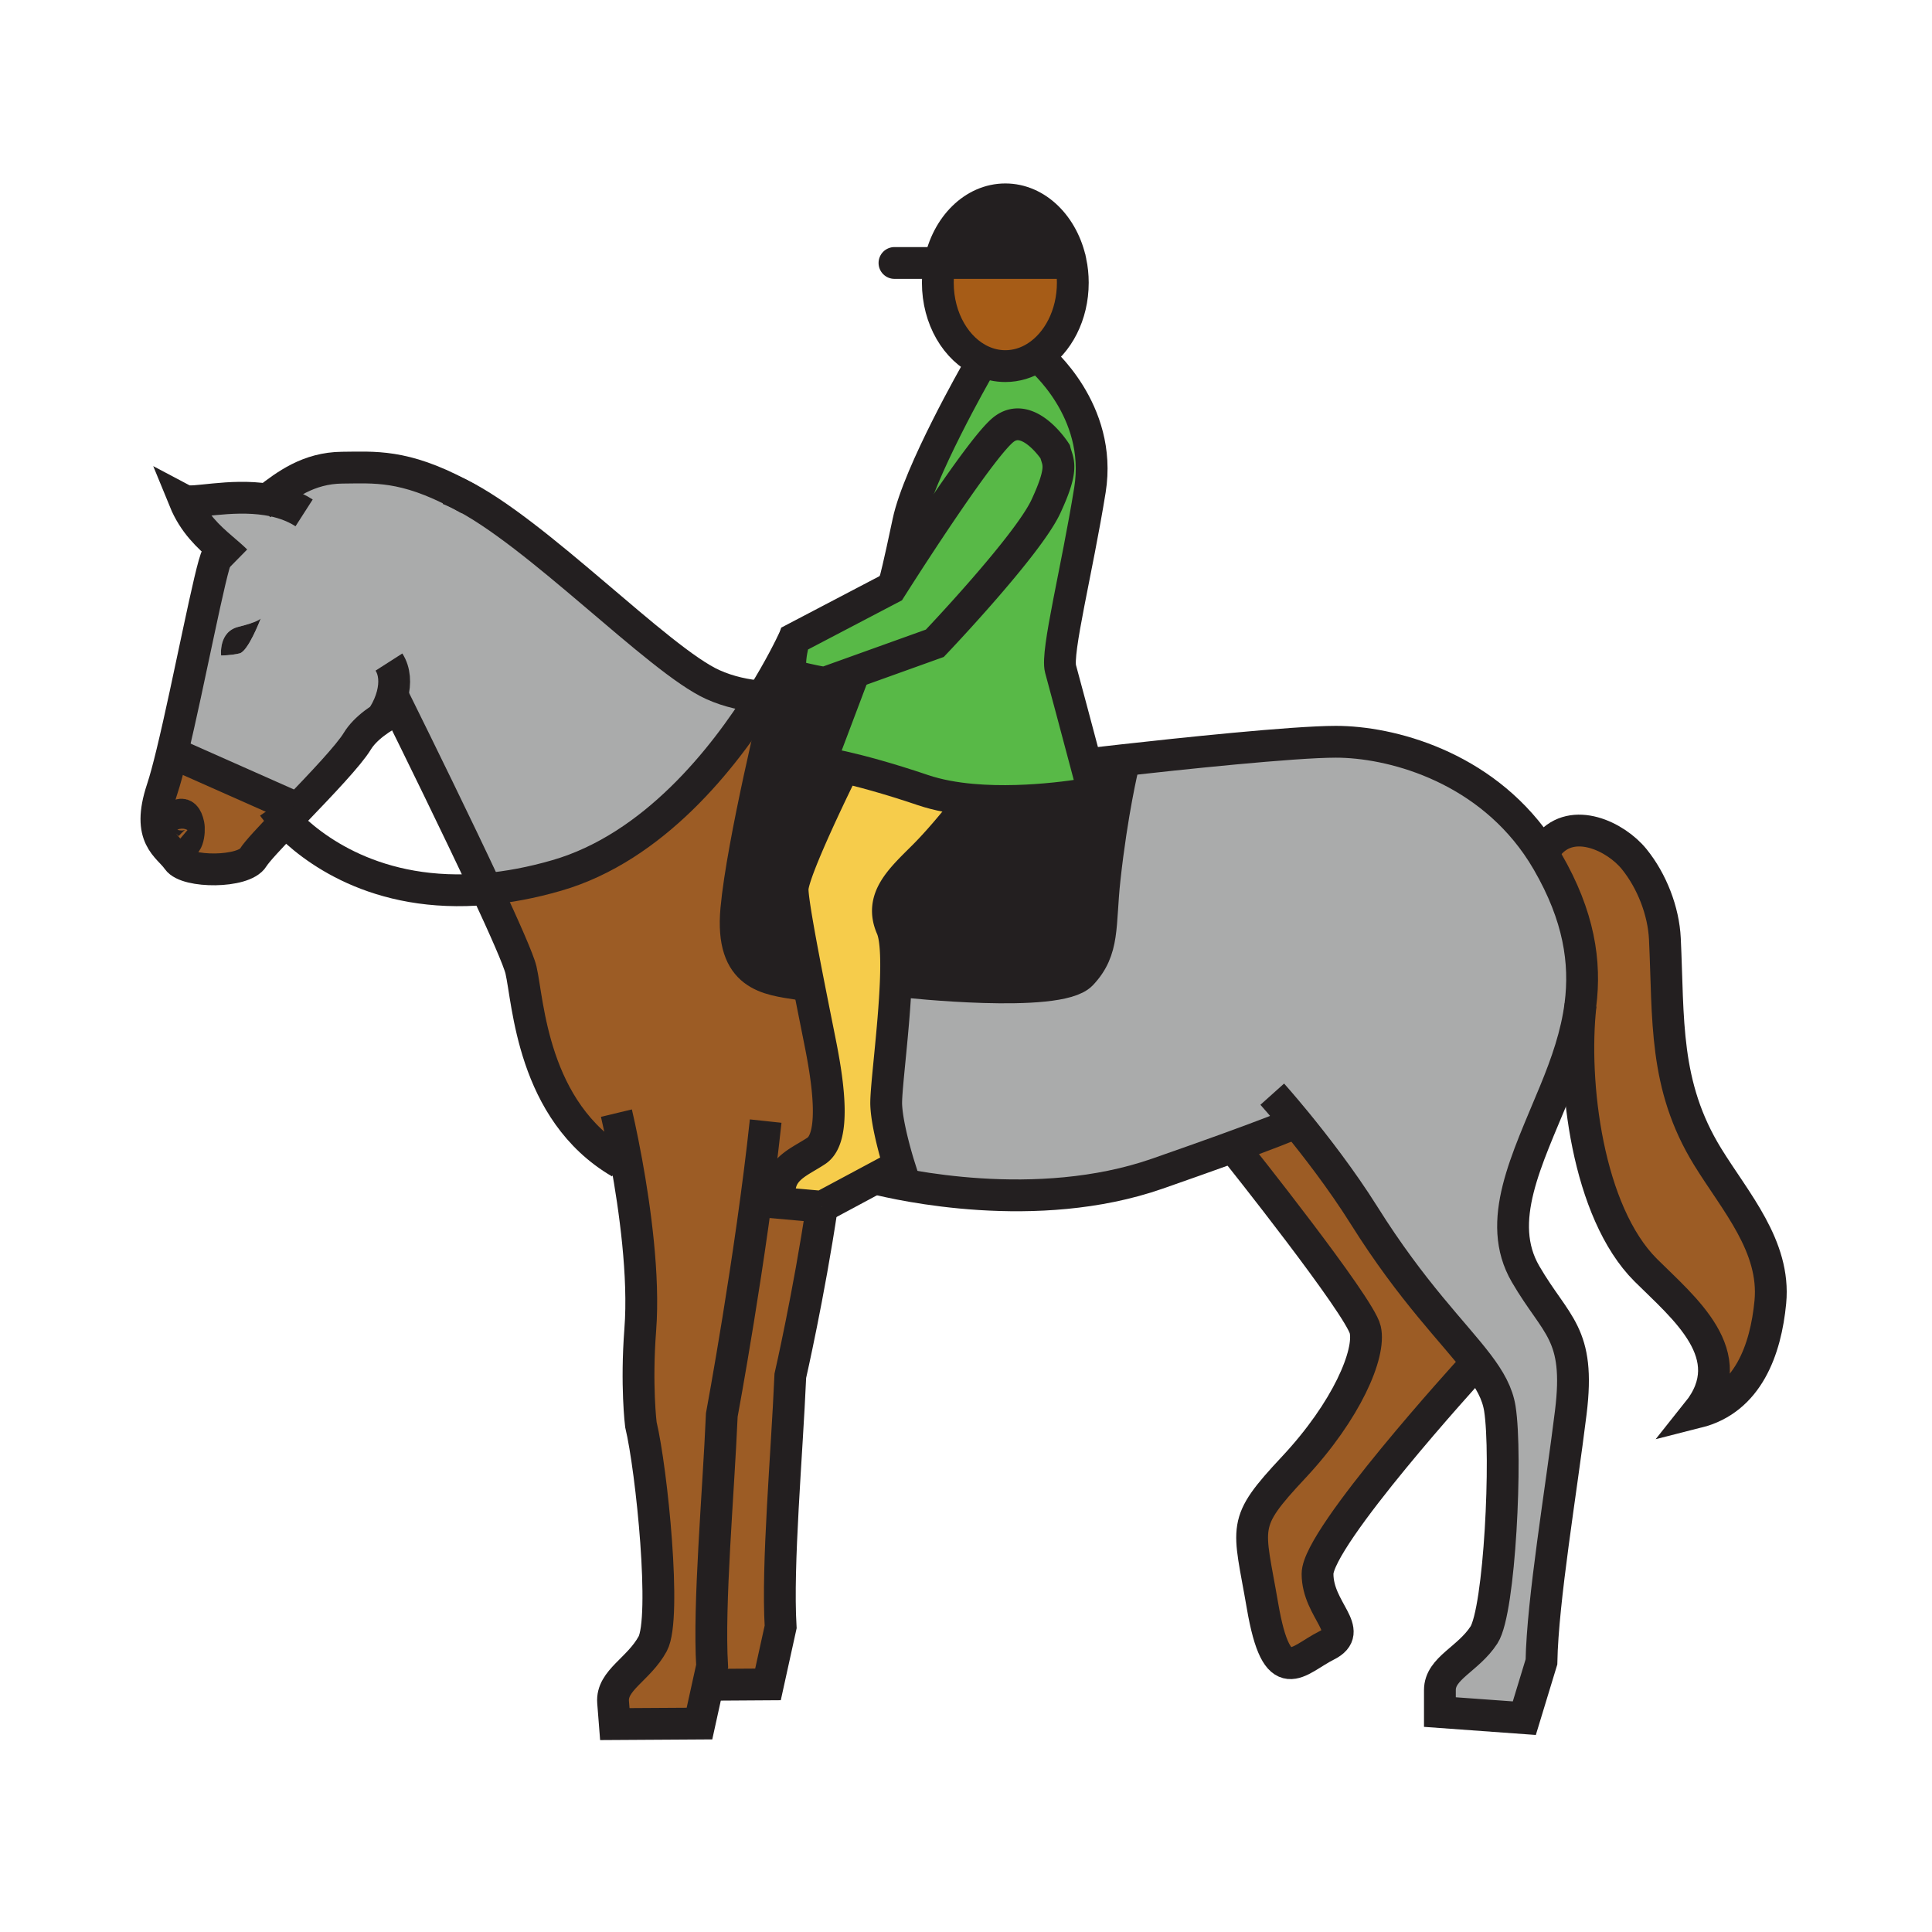 <?xml version="1.0"?><svg xmlns="http://www.w3.org/2000/svg" width="850.394" height="850.394" viewBox="0 0 850.394 850.394" overflow="visible"><path d="M427.9 352.01c-7.541-.67-14.99-1.98-21.67-4.24-15.88-5.37-27.65-8.45-35.21-10.17-6.66-1.5-10.03-1.95-10.03-1.95l14.95-39.58-.05-.15 35.59-12.78s40.8-42.82 48.88-60.19c8.08-17.37 5.25-19.39 4.04-24.23 0 0-11.71-18.18-22.62-9.7-9.55 7.44-40.48 55.44-48.01 67.26.3-1.01 1.76-6.31 6-26.46 4.6-21.83 30.3-66.65 30.3-66.65l2.229-4.25c3.181 1.44 6.62 2.23 10.21 2.23 4.87 0 9.471-1.45 13.521-4.02l1.5.39s27.88 23.02 22.22 58.16c-5.66 35.15-14.95 71.5-12.93 78.77 1.359 4.88 7.46 27.81 11.319 42.33l3.23 12.2s-27.279 5.36-53.469 3.03z" fill="#58b947"></path><path d="M393.77 256.28c7.53-11.82 38.46-59.82 48.01-67.26 10.91-8.48 22.62 9.7 22.62 9.7 1.21 4.84 4.04 6.86-4.04 24.23s-48.88 60.19-48.88 60.19l-35.59 12.78-11.67 4.19-.05.56c-4.31-.45-9.44-1.82-13.28-2.58-6.05-1.22-1.21-16.97-1.21-16.97l42.42-22.22s.6-.95 1.67-2.62z" fill="#58b947"></path><path d="M375.94 296.07l-14.95 39.58s3.37.45 10.03 1.95l-.33 1.69s-21.82 44.03-21.82 52.11c0 5.04 3.63 24.45 7.14 42.34l-4.44-.601c-13.46-2.159-30.16-3.229-27.47-32.86 2.7-29.62 18.31-93.17 18.31-93.17v-.18c13.35-.01 24.07-2.95 25.96-3.5l-.25-2.67c-1.17.11-2.51.06-3.95-.09l.05-.56 11.67-4.19.05.151z" fill="#231f20"></path><path d="M371.02 337.6c7.56 1.72 19.33 4.8 35.21 10.17 6.68 2.26 14.13 3.57 21.67 4.24-1.381 1.8-11.84 15.43-21.26 24.84-10.1 10.1-19.8 18.59-14.14 31.51 1.87 4.29 2.19 13.2 1.8 23.56-.8 20.87-4.49 47.65-4.22 54.4.4 10.1 5.65 26.66 5.65 26.66l-10.65 5.71-23.28 12.47-18.18-1.62c-2.82-14.54 7.27-17.37 15.76-23.021 8.48-5.659 5.25-29.09 2.02-45.649-1.22-6.21-3.28-16.4-5.39-27.13-3.51-17.89-7.14-37.3-7.14-42.34 0-8.08 21.82-52.11 21.82-52.11l.33-1.69z" fill="#f6cc4b"></path><path d="M493.98 334.63l.31 2.64s-4.85 19.93-8.08 49.55c-2.24 20.52 0 31.24-10.229 42.01-10.23 10.77-78.09 3.229-78.09 3.229l-3.59-.14c.39-10.36.07-19.27-1.8-23.56-5.66-12.92 4.04-21.41 14.14-31.51 9.42-9.41 19.879-23.04 21.26-24.84 26.189 2.33 53.47-3.03 53.47-3.03l-3.23-12.2 2.15-.59c-.001.001 5.329-.629 13.689-1.559z" fill="#231f20"></path><path d="M751.66 509.19c12.17 19.779 29.91 39.39 27.58 63.899-2.01 21.061-9.851 42.91-32.03 48.51 20.04-25.069-6.229-46-22.81-62.52-25.631-25.55-32.53-82.42-28.681-116.79l-.08-.01c2.4-18.75-.58-39.03-14.46-63-1.479-2.56-3.04-5-4.67-7.34l5.21-.2c10.58-12.56 29.471-3.62 37.601 6.44 7.75 9.58 12.91 22.76 13.5 35.09 1.68 35.351-.58 64.381 18.84 95.921zM650.55 600.45l-3.569 2.609S579.93 676.58 579.93 692.73c0 16.159 16.96 25.05 4.04 31.51-12.93 6.46-21.819 20.2-28.279-17.5-6.101-35.61-9.69-35.82 13.729-60.86 23.43-25.05 33.93-50.09 31.51-60.59-2.42-10.51-56.55-78.37-56.55-78.37l-5.479-.76c19.8-7.16 28.189-10.58 31.67-12.11 8.26 10.101 19.979 25.2 29.819 40.88 21.35 34.02 39.54 51.5 50.16 65.52zM335.47 306.66c2.37.19 4.69.27 6.94.27v.18s-15.61 63.55-18.31 93.17c-2.69 29.63 14.01 30.701 27.47 32.86l4.44.601c2.11 10.729 4.17 20.92 5.39 27.13 3.23 16.56 6.46 39.99-2.02 45.649-8.49 5.65-18.58 8.48-15.76 23.021l18.18 1.62c-5.76 38.7-13.93 74.42-13.93 74.42-1.54 35.24-5.88 83.12-4.26 110.54l-5.57 25.29-21.48.14-4.69-1.03-3.99 18.131-37.26.229-.76-9.66c-.76-9.66 11.29-14.399 17.43-25.68 6.14-11.29-.37-76.36-5.2-96.51 0 0-2.15-17.24-.27-41.74 1.83-23.7-2.42-53.71-6.05-73.66l-2.84.14c-38.77-22.619-40.39-71.09-43.62-84.829-1.03-4.371-7.26-18.46-15.26-35.63 9.55-.86 19.88-2.75 31.01-5.97 42.7-12.352 73.6-51.712 90.41-78.682zM75.74 331.35l53.39 23.69 1.4 1.44c-1.64 1.71-3.26 3.39-4.8 5.01-6.99 7.3-12.75 13.43-14.28 15.96-4.13 6.82-29.28 6.77-33.31.89-4.02-5.89-13.93-9.47-6.76-31.01 1.28-3.84 2.77-9.4 4.36-15.98z" fill="#9c5c25"></path><path d="M570.57 494.05c-3.48 1.53-11.87 4.95-31.67 12.11a2920.09 2920.09 0 0 1-29.521 10.46c-53.18 18.53-113.43 4.81-124.3 2.07l10.65-5.71s-5.25-16.561-5.65-26.66c-.27-6.75 3.42-33.53 4.22-54.4l3.59.14s67.86 7.54 78.09-3.229c10.229-10.77 7.989-21.49 10.229-42.01 3.23-29.62 8.08-49.55 8.08-49.55l-.31-2.64c24.52-2.74 75.149-8.13 94.02-8.13 23.74 0 64.03 10.41 88.51 45.44 1.63 2.34 3.19 4.78 4.67 7.34 13.88 23.97 16.86 44.25 14.46 63-1.699 13.26-6.1 25.76-11.229 38.25-12.391 30.17-26.38 57.1-12.92 80.25 13.46 23.16 24.229 25.85 19.92 60.859-4.3 35.011-12.391 82.4-12.92 109.87l-7.54 24.771-37.16-2.69v-9.689c0-9.69 12.38-13.471 19.39-24.24 7-10.76 10.23-79.17 7-99.641-1.06-6.71-4.439-12.729-9.63-19.569-10.62-14.021-28.81-31.5-50.16-65.521-9.839-15.681-21.559-30.781-29.819-40.881z" fill="#aaabab" class="aac-hair-fill"></path><path d="M471.27 115.28c.61 2.93.94 6 .94 9.17 0 14.25-6.58 26.61-16.18 32.68-4.05 2.57-8.65 4.02-13.521 4.02-3.59 0-7.029-.79-10.21-2.23-11.38-5.14-19.5-18.63-19.5-34.47 0-3 .29-5.91.85-8.7h54.74l2.881-.47z" fill="#a65c17" class="aac-skin-fill"></path><path d="M471.27 115.28l-2.88.47h-54.74c3.16-16.07 14.89-28 28.86-28 13.84 0 25.47 11.7 28.76 27.53z" fill="#231f20"></path><path d="M114.77 272.23c-.17.2-1.59 1.64-9.81 3.67-8.91 2.18-7.63 12.62-7.63 12.62s4.29.01 8.14-.93c3.73-.92 8.98-14.51 9.3-15.36zm87.45-54.82c33.68 16.48 87.64 73.13 111.51 83.91 7.12 3.22 14.64 4.77 21.74 5.34-16.81 26.97-47.71 66.33-90.41 78.68-11.13 3.22-21.46 5.11-31.01 5.97-12.99-27.83-30.65-63.75-38.42-79.47-7.66 3.63-14.91 8.73-18.33 14.36-3.76 6.22-15.88 18.93-26.77 30.28l-1.4-1.44-53.39-23.69c7.36-30.28 17.06-82.1 19.83-86.67.47-.78 1.16-1.93 2.12-3.35-5.85-5.04-12.39-10.98-16.51-21.06 3.28 1.72 20.03-2.98 36.41-.39 8.14-6.24 18.09-13.91 33.09-14.03 14.15-.09 27.02-1.45 51.54 11.56z" fill="#aaabab" class="aac-hair-fill"></path><path d="M104.96 275.9c8.22-2.03 9.64-3.47 9.81-3.67-.32.85-5.57 14.44-9.3 15.36-3.85.94-8.14.93-8.14.93s-1.28-10.44 7.63-12.62z" fill="#231f20"></path><g fill="none" stroke="#231f20" stroke-width="14"><path d="M361.8 531.16c-5.76 38.7-13.93 74.42-13.93 74.42-1.54 35.24-5.88 83.12-4.26 110.54l-5.57 25.29-21.48.14M197.4 215.28c1.55.61 3.16 1.32 4.82 2.13 33.68 16.48 87.64 73.13 111.51 83.91 7.12 3.22 14.64 4.77 21.74 5.34 2.37.19 4.69.27 6.94.27 13.35-.01 24.07-2.95 25.96-3.5l.3-.09M471.27 115.28c.61 2.93.94 6 .94 9.17 0 14.25-6.58 26.61-16.18 32.68-4.05 2.57-8.65 4.02-13.521 4.02-3.59 0-7.029-.79-10.21-2.23-11.38-5.14-19.5-18.63-19.5-34.47 0-3 .29-5.91.85-8.7 3.16-16.07 14.89-28 28.86-28 13.841 0 25.471 11.7 28.761 27.53z"></path><path stroke-linecap="round" stroke-linejoin="round" d="M393.71 115.75h74.68"></path><path d="M457.53 157.52s27.88 23.02 22.22 58.16c-5.66 35.15-14.95 71.5-12.93 78.77 1.359 4.88 7.46 27.81 11.319 42.33l3.23 12.2s-27.28 5.36-53.47 3.03c-7.541-.67-14.99-1.98-21.67-4.24-15.88-5.37-27.65-8.45-35.21-10.17-6.66-1.5-10.03-1.95-10.03-1.95l14.95-39.58M430.07 163.17s-25.7 44.82-30.3 66.65c-4.24 20.15-5.7 25.45-6 26.46-.04.14-.06.2-.06.2"></path><path d="M364.22 300.11l11.67-4.19 35.59-12.78s40.8-42.82 48.88-60.19c8.08-17.37 5.25-19.39 4.04-24.23 0 0-11.71-18.18-22.62-9.7-9.55 7.44-40.48 55.44-48.01 67.26a531.44 531.44 0 0 0-1.67 2.62l-42.42 22.22s-4.84 15.75 1.21 16.97c3.84.76 8.97 2.13 13.28 2.58 1.44.15 2.78.2 3.95.09.99-.09 1.87-.3 2.57-.65M361.8 531.16l23.28-12.47 10.65-5.71s-5.25-16.561-5.65-26.66c-.27-6.75 3.42-33.53 4.22-54.4.39-10.36.07-19.27-1.8-23.56-5.66-12.92 4.04-21.41 14.14-31.51 9.42-9.41 19.879-23.04 21.26-24.84.1-.13.149-.2.149-.2M370.69 339.29s-21.82 44.03-21.82 52.11c0 5.04 3.63 24.45 7.14 42.34 2.11 10.729 4.17 20.92 5.39 27.13 3.23 16.56 6.46 39.99-2.02 45.649-8.49 5.65-18.58 8.48-15.76 23.021l18.18 1.62"></path><path d="M342.41 307.11s-15.61 63.55-18.31 93.17c-2.69 29.63 14.01 30.701 27.47 32.86M397.89 432.06s67.86 7.54 78.09-3.229c10.229-10.77 7.989-21.49 10.229-42.01 3.23-29.62 8.08-49.55 8.08-49.55M383.35 518.23s.6.17 1.73.46c10.87 2.739 71.12 16.46 124.3-2.07 11.92-4.16 21.63-7.61 29.521-10.46 19.8-7.16 28.189-10.58 31.67-12.11 1.96-.859 2.359-1.13 2.359-1.13"></path><path d="M560 481.61s4.29 4.79 10.57 12.439c8.26 10.101 19.979 25.2 29.819 40.88 21.351 34.021 39.54 51.5 50.16 65.521 5.19 6.84 8.57 12.859 9.63 19.569 3.23 20.471 0 88.881-7 99.641-7.01 10.77-19.39 14.55-19.39 24.24v9.689l37.16 2.69 7.54-24.771c.529-27.47 8.62-74.859 12.92-109.87 4.31-35.01-6.46-37.699-19.92-60.859-13.46-23.15.529-50.08 12.92-80.25 5.13-12.49 9.53-24.99 11.229-38.25 2.4-18.75-.58-39.03-14.46-63-1.479-2.56-3.04-5-4.67-7.34C652.03 336.91 611.74 326.5 588 326.5c-18.87 0-69.5 5.39-94.02 8.13-8.36.93-13.69 1.56-13.69 1.56M337.02 493.46c-6.46 60.32-19.31 129.35-19.31 129.35-1.54 35.25-5.88 83.131-4.26 110.551l-1.58 7.159-3.99 18.131-37.26.229-.76-9.66c-.76-9.66 11.29-14.399 17.43-25.68 6.14-11.29-.37-76.36-5.2-96.51 0 0-2.15-17.24-.27-41.74 1.83-23.7-2.42-53.71-6.05-73.66-2.36-12.95-4.45-21.67-4.45-21.67"></path><path d="M681.72 371.74c10.58-12.56 29.471-3.62 37.601 6.44 7.75 9.58 12.91 22.76 13.5 35.09 1.68 35.35-.58 64.38 18.84 95.92 12.17 19.779 29.91 39.39 27.58 63.899-2.01 21.061-9.851 42.91-32.03 48.51 20.04-25.069-6.229-46-22.81-62.52-25.631-25.55-32.53-82.42-28.681-116.79M73.55 363.21c3.9-4.13 7.75-7.86 9.42-.19.61 2.86-.27 11.71-4.99 7.69M114.74 222.04c.93-.69 1.88-1.41 2.85-2.16 8.14-6.24 18.09-13.91 33.09-14.03 14.15-.09 27.02-1.45 51.54 11.56 1.45.76 2.94 1.58 4.47 2.45"></path><path d="M99.39 238.92c-.64.86-1.21 1.67-1.7 2.41-.96 1.42-1.65 2.57-2.12 3.35-2.77 4.57-12.47 56.39-19.83 86.67-1.59 6.58-3.08 12.14-4.36 15.98-7.17 21.54 2.74 25.12 6.76 31.01 4.03 5.88 29.18 5.93 33.31-.89 1.53-2.53 7.29-8.66 14.28-15.96 1.54-1.62 3.16-3.3 4.8-5.01 10.89-11.35 23.01-24.06 26.77-30.28 3.42-5.63 10.67-10.73 18.33-14.36.37-.18.75-.36 1.13-.53"></path><path d="M133.86 225.75c-5-3.21-10.61-4.98-16.27-5.87-16.38-2.59-33.13 2.11-36.41.39 4.12 10.08 10.66 16.02 16.51 21.06 2.23 1.91 4.35 3.7 6.2 5.52M171.2 291.41c2.58 4.03 2.86 9.25 1.5 14.51-.77 3-2.08 6.01-3.8 8.81"></path><path d="M171.68 303.88l1.02 2.04c.67 1.37 1.67 3.38 2.93 5.92 7.77 15.72 25.43 51.64 38.42 79.47 8 17.17 14.23 31.26 15.26 35.63 3.23 13.739 4.85 62.21 43.62 84.829M544.38 506.92s54.13 67.86 56.55 78.37c2.42 10.5-8.08 35.54-31.51 60.59-23.42 25.04-19.83 25.25-13.729 60.86 6.46 37.7 15.35 23.96 28.279 17.5 12.92-6.46-4.04-15.351-4.04-31.51 0-16.15 67.051-89.671 67.051-89.671M71.77 329.59l3.97 1.76 53.39 23.69"></path><path d="M120.25 355.04s1.79 2.61 5.48 6.45c11.12 11.56 39.54 34.22 88.32 29.82 9.55-.86 19.88-2.75 31.01-5.97 42.7-12.35 73.6-51.71 90.41-78.68 7.81-12.51 12.58-22.35 14.09-25.6.35-.75.53-1.15.53-1.15"></path></g><path fill="none" d="M0 0h850.394v850.394H0z"></path></svg>

